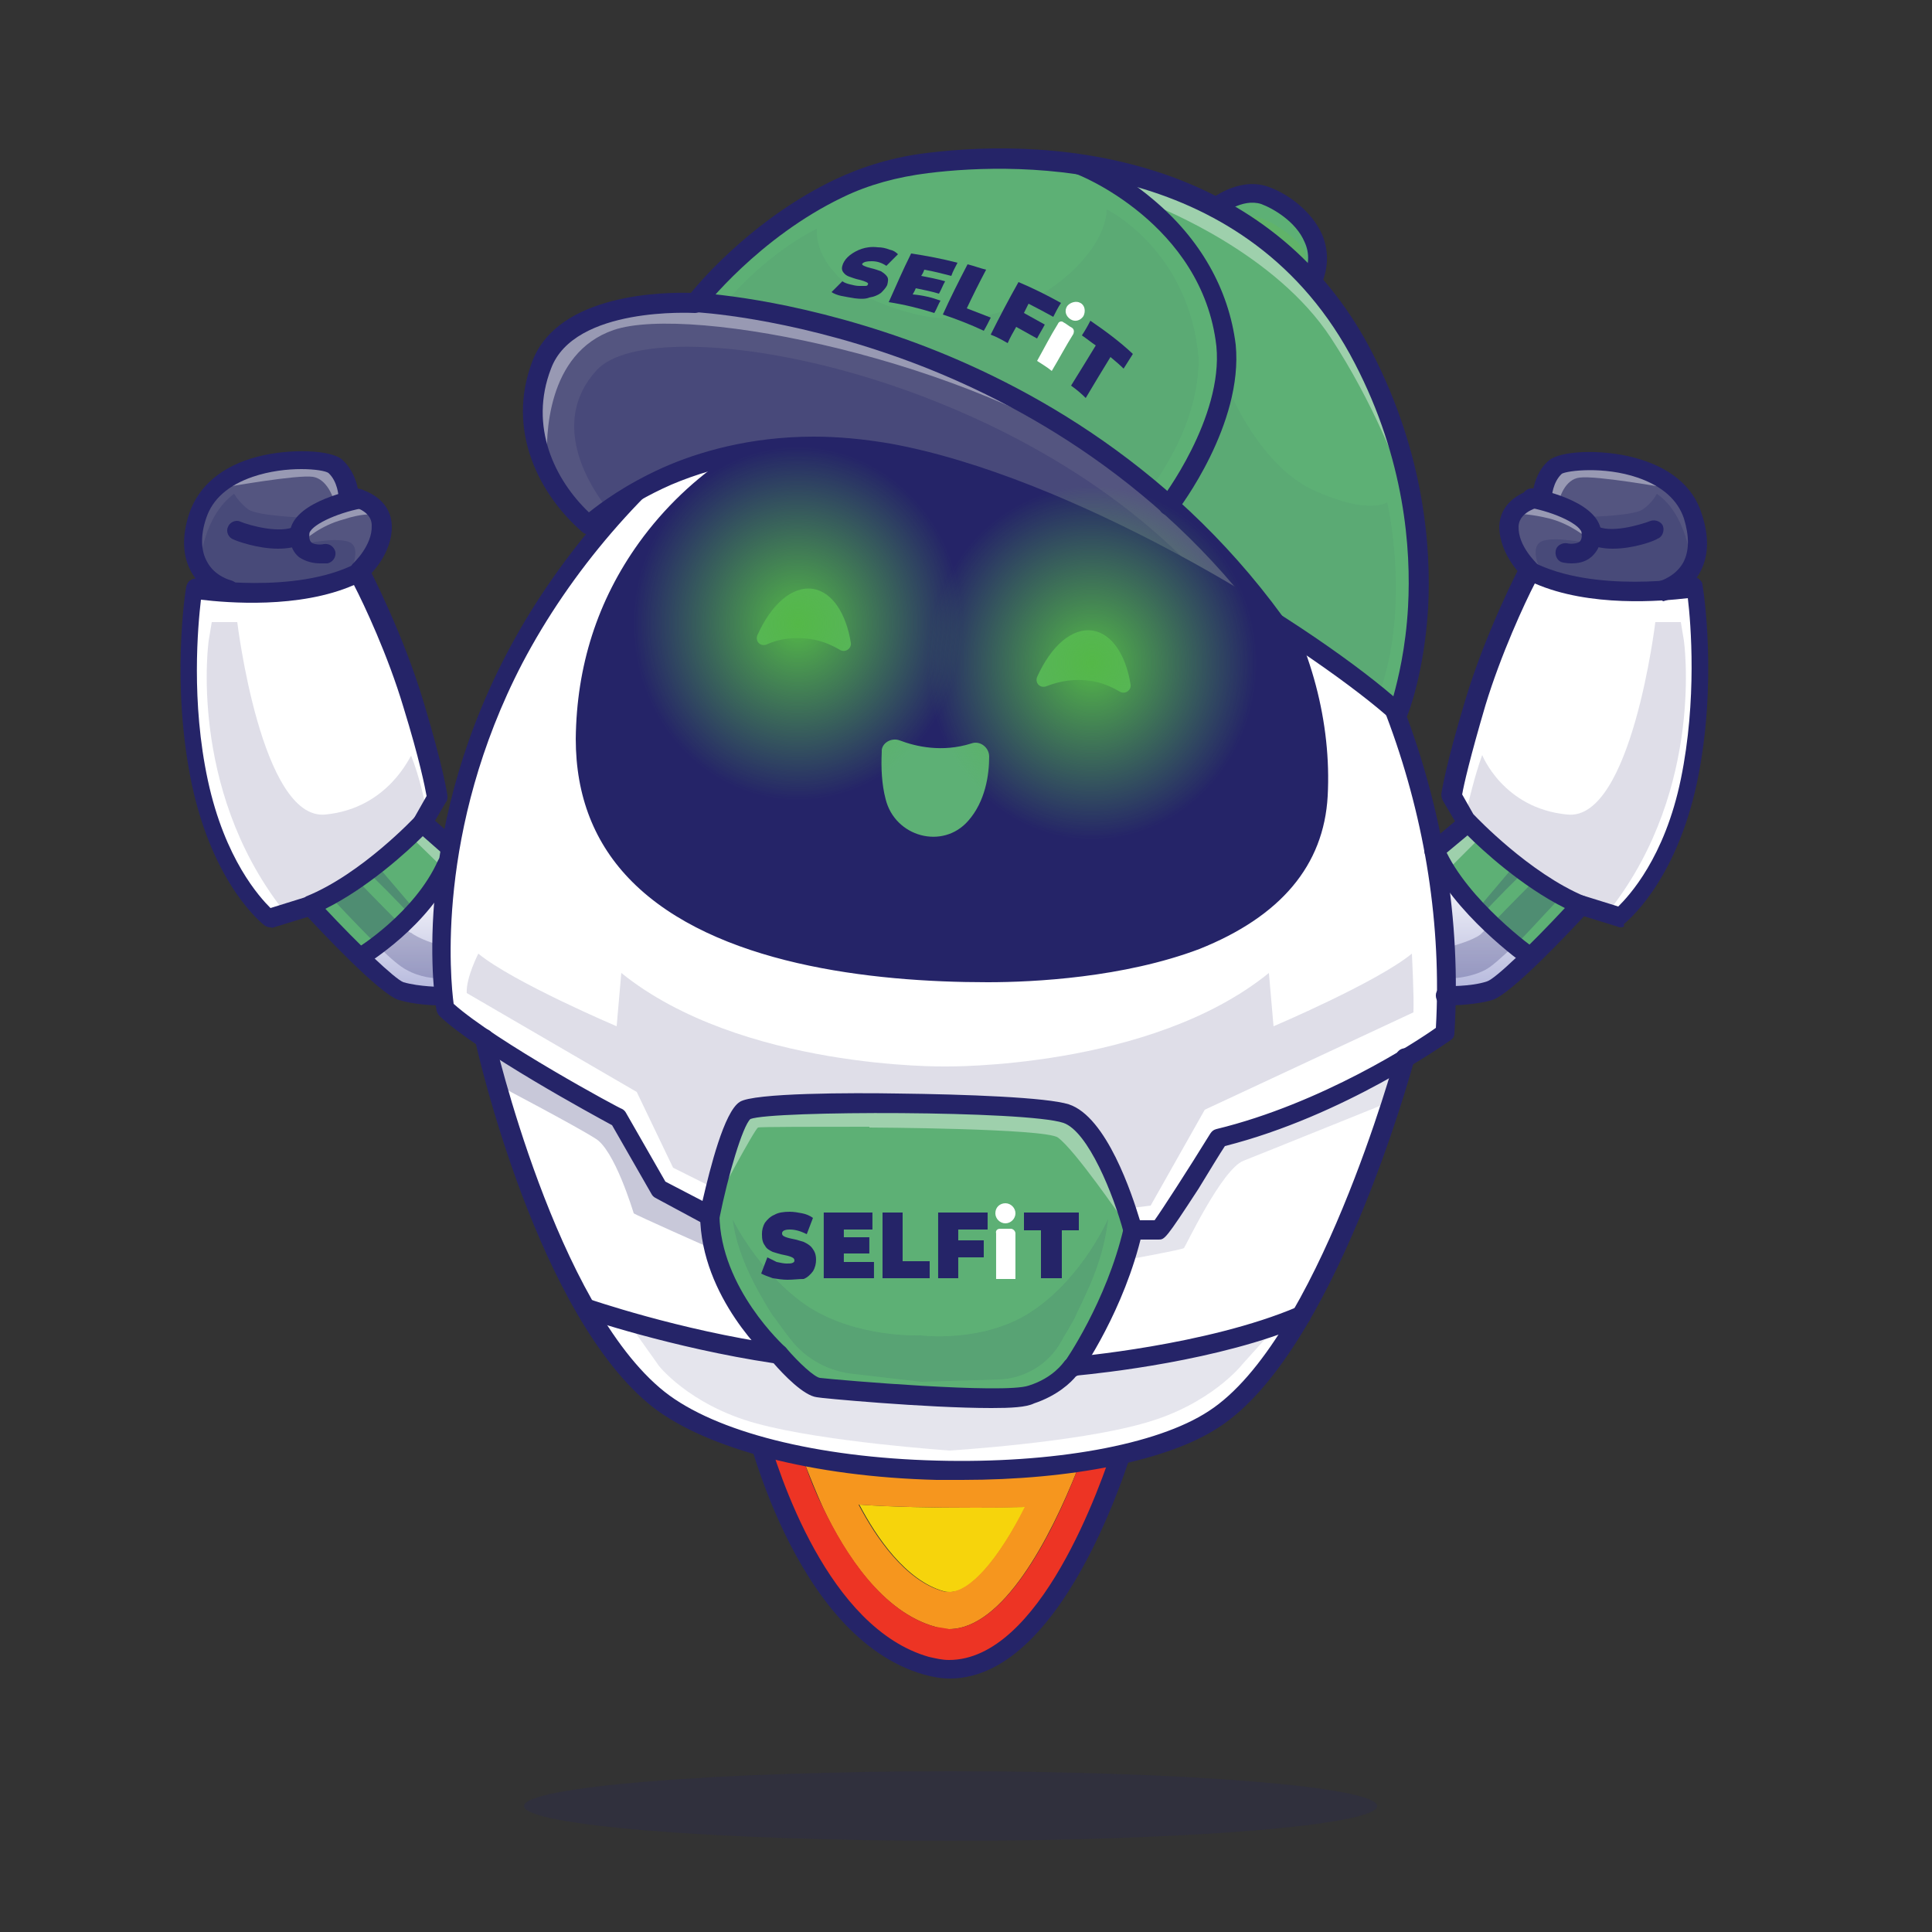 <svg width="200" height="200" viewBox="0 0 200 200" fill="none" xmlns="http://www.w3.org/2000/svg">
<rect x="0" y="0" width="200" height="200" fill="#333333" stroke="none"/>
<path d="M106.161 156C104.401 156 102.721 156.08 101.041 156.08C96.481 156.08 92.481 156 88.961 155.76C90.721 159.12 93.761 163.6 97.681 164.72C97.921 164.8 98.161 164.8 98.401 164.8C100.481 164.8 103.361 161.44 106.161 156Z" fill="#F6D40C"/>
<path d="M100.961 152.32C93.681 152.32 87.761 152 83.281 151.44C83.841 152.88 84.481 154.48 85.201 156.08C87.441 160.88 91.361 166.88 96.801 168.4C97.281 168.56 97.761 168.64 98.241 168.64C103.841 168.64 108.721 159.2 111.521 152.16C108.721 152.24 104.961 152.32 100.961 152.32ZM97.601 164.72C93.681 163.6 90.641 159.12 88.881 155.76C92.401 156 96.401 156.08 100.961 156.08C102.641 156.08 104.321 156.08 106.081 156C103.361 161.44 100.401 164.8 98.241 164.8C98.081 164.8 97.841 164.8 97.601 164.72Z" fill="#F6961E"/>
<path d="M100.964 148.16C92.324 148.16 82.564 147.76 77.844 146.16C77.844 146.16 82.804 168.72 95.924 172.4C96.724 172.64 97.524 172.72 98.244 172.72C110.004 172.72 116.884 147.76 116.884 147.76C116.884 147.76 109.524 148.16 100.964 148.16ZM96.804 168.4C91.364 166.88 87.524 160.88 85.204 156.08C84.404 154.48 83.764 152.88 83.284 151.44C87.764 152 93.604 152.32 100.964 152.32C104.964 152.32 108.644 152.24 111.524 152.16C108.804 159.2 103.844 168.64 98.244 168.64C97.844 168.56 97.364 168.48 96.804 168.4Z" fill="#ED3424"/>
<path d="M98.32 173.76C97.44 173.76 96.56 173.6 95.68 173.36C82.08 169.52 77.04 147.28 76.88 146.32C76.8 146 76.96 145.6 77.2 145.36C77.44 145.12 77.84 145.04 78.16 145.2C81.92 146.48 89.84 147.12 100.96 147.12C109.44 147.12 116.8 146.72 116.88 146.72C117.2 146.72 117.52 146.88 117.68 147.12C117.92 147.36 117.92 147.68 117.84 148C117.6 149.04 110.64 173.76 98.32 173.76ZM79.2 147.6C80.64 152.8 85.76 168.56 96.16 171.52C96.88 171.68 97.52 171.84 98.24 171.84C107.6 171.84 113.92 154 115.52 148.88C112.96 148.96 107.2 149.2 100.88 149.2C90.88 149.12 83.6 148.64 79.2 147.6Z" fill="#252468"/>
<path d="M43.598 85.04L45.118 82.4C45.038 81.84 44.478 79.04 42.718 72.88C40.878 66.8 37.918 60.8 37.278 59.44C31.118 62.48 22.238 61.36 20.558 61.12C20.318 62.8 19.198 71.6 21.118 80.8C23.038 90 27.358 94 28.158 94.64L32.158 93.44C37.758 91.12 43.198 85.44 43.598 85.04Z" fill="white"/>
<path d="M37.202 58.88C37.442 58.64 39.362 56.72 39.362 54.48C39.362 53.04 38.082 52.32 37.202 52C35.522 52.32 31.362 53.6 31.362 55.44C31.362 56.08 31.522 56.48 31.842 56.8C32.562 57.36 33.682 57.12 33.682 57.12C33.842 57.12 34.002 57.2 34.002 57.36C34.002 57.52 33.922 57.68 33.762 57.68C33.762 57.68 33.442 57.76 33.122 57.76C32.642 57.76 31.922 57.68 31.442 57.28C31.042 56.96 30.802 56.48 30.722 55.92C30.162 56.16 29.442 56.24 28.802 56.24C26.722 56.24 24.482 55.36 24.402 55.36C24.242 55.28 24.162 55.12 24.242 54.96C24.322 54.8 24.482 54.72 24.642 54.8C24.722 54.8 28.642 56.32 30.802 55.28C30.962 53.36 34.322 52.24 36.082 51.76C36.002 51.68 36.002 51.6 36.002 51.52C36.002 51.52 35.842 49.76 34.722 48.64C34.082 48.08 30.562 47.68 27.122 48.64C24.882 49.2 21.922 50.56 20.962 53.6C20.322 55.68 20.322 57.44 21.122 58.8C22.002 60.4 23.762 60.96 24.002 61.04C27.442 61.12 33.042 60.96 37.202 58.88Z" fill="#545580"/>
<path d="M46.079 89.28C46.159 88.8 46.239 88.24 46.319 87.68L43.919 85.52C42.879 86.56 37.919 91.52 32.719 93.76C33.839 94.96 35.679 96.88 37.439 98.64C38.479 98 43.759 94.4 46.079 89.28Z" fill="#5DB075"/>
<path d="M158.639 58.88C162.719 61.04 168.319 61.12 171.919 60.96C172.239 60.88 173.919 60.32 174.799 58.72C175.519 57.36 175.599 55.68 174.879 53.6C173.919 50.56 170.959 49.2 168.719 48.64C165.279 47.76 161.679 48.08 161.119 48.64C159.919 49.68 159.839 51.52 159.839 51.52C159.839 51.6 159.759 51.68 159.759 51.76C161.519 52.24 164.879 53.36 165.039 55.28C167.199 56.32 171.119 54.8 171.199 54.8C171.359 54.72 171.519 54.8 171.599 54.96C171.679 55.12 171.599 55.28 171.439 55.36C171.279 55.44 169.119 56.24 167.039 56.24C166.319 56.24 165.679 56.16 165.119 55.92C165.039 56.48 164.799 56.96 164.399 57.28C163.919 57.68 163.199 57.76 162.719 57.76C162.319 57.76 162.079 57.68 162.079 57.68C161.919 57.68 161.839 57.52 161.839 57.36C161.839 57.2 161.999 57.12 162.159 57.12C162.159 57.12 163.359 57.36 163.999 56.8C164.319 56.48 164.479 56.08 164.479 55.44C164.479 53.6 160.319 52.4 158.639 52C157.759 52.32 156.559 53.04 156.479 54.48C156.399 56.72 158.399 58.64 158.639 58.88Z" fill="#545580"/>
<path d="M37.844 99.12C39.524 100.72 41.124 102.08 41.764 102.32C43.204 102.72 44.964 102.8 45.604 102.8C45.364 100.64 45.204 96.4 45.844 91.04C43.364 95.36 39.044 98.32 37.844 99.12Z" fill="url(#paint0_linear_1614_52682)"/>
<path d="M158.559 59.44C157.919 60.72 154.879 66.8 153.119 72.88C151.279 78.96 150.799 81.84 150.719 82.4L152.239 85.04C152.639 85.44 158.079 91.12 163.839 93.44L167.839 94.64C168.559 94 172.959 90 174.879 80.8C176.799 71.6 175.679 62.8 175.439 61.12C173.599 61.44 164.719 62.56 158.559 59.44Z" fill="white"/>
<path d="M114.003 45.36C107.923 42.48 103.123 41.6 98.883 41.6C94.963 41.6 91.603 42.4 88.323 43.12C79.763 45.12 72.243 50 67.283 56.88C63.123 62.64 61.043 69.2 60.963 76.4C60.883 82 62.723 86.64 66.403 90.32C74.643 98.56 90.483 100.32 102.323 100.32C110.003 100.32 135.203 99.04 136.243 82.16C136.963 67.52 127.443 51.68 114.003 45.36Z" fill="#252468"/>
<path d="M73.123 126L68.002 123.28C67.922 123.28 67.922 123.2 67.922 123.2L63.763 115.92C62.883 115.44 55.922 111.68 50.562 108.16C51.362 111.36 54.883 124.96 60.803 135.28C61.843 135.68 70.082 138.4 79.683 139.84C78.002 138 73.362 132.64 73.123 126Z" fill="white"/>
<path d="M151.921 85.6L148.961 88.08C151.201 93.2 157.281 97.84 158.481 98.72C160.241 96.96 162.081 95.04 163.201 93.84C157.921 91.52 152.961 86.64 151.921 85.6Z" fill="#5DB075"/>
<path d="M148.883 89.2C149.603 93.68 150.003 98.24 149.923 102.8C150.643 102.8 152.643 102.72 154.083 102.32C154.723 102.16 156.323 100.72 158.003 99.12C156.723 98.16 151.443 94 148.883 89.2Z" fill="url(#paint1_linear_1614_52682)"/>
<path d="M102.002 32.64C93.602 32.64 84.002 36.4 74.882 43.2C66.082 49.84 58.402 58.72 53.442 68.24C43.922 86.48 46.082 102.8 46.322 104.24C50.562 108.16 64.002 115.36 64.082 115.44C64.162 115.44 64.162 115.52 64.162 115.52L68.322 122.8L73.122 125.36C73.522 123.36 75.282 115.68 76.882 114.64C78.722 113.44 106.562 113.68 110.322 114.96C114.162 116.24 116.882 125.44 117.362 126.96H119.682C120.242 126.32 123.602 120.96 125.682 117.6C125.682 117.52 125.762 117.52 125.842 117.44C137.442 114.64 147.922 107.52 149.042 106.64C150.322 85.2 142.322 63.04 127.442 47.2C119.122 38.32 109.282 32.64 102.002 32.64ZM136.722 82.32C135.682 99.68 110.082 101.04 102.242 101.04C90.322 101.04 74.322 99.28 65.922 90.88C62.162 87.12 60.322 82.24 60.322 76.56C60.402 69.2 62.562 62.56 66.722 56.64C71.762 49.6 79.362 44.64 88.082 42.64C94.802 41.12 102.322 39.36 114.162 44.88C120.722 48 126.642 53.36 130.802 60.16C135.042 67.04 137.122 74.88 136.722 82.32Z" fill="white"/>
<path d="M119.923 127.6H117.443C115.923 134.08 112.563 139.6 111.523 141.2C114.323 140.96 126.163 139.6 134.483 136.08C140.243 126.08 144.163 113.2 145.043 110.08C140.643 112.64 133.683 116.24 126.243 118.08C120.403 127.6 120.083 127.6 119.923 127.6Z" fill="white"/>
<path d="M106.881 144.72C106.161 144.96 104.641 145.04 102.801 145.04C96.401 145.04 85.441 144.08 84.721 143.92C83.441 143.76 81.041 141.04 80.481 140.48C71.521 139.2 63.681 136.8 61.281 136C63.361 139.52 65.761 142.56 68.401 144.64C73.761 148.88 84.481 151.6 96.961 151.92C109.121 152.24 120.081 150.24 125.521 146.72C128.641 144.72 131.441 141.12 134.001 136.96C124.961 140.56 112.561 141.76 111.121 141.92C110.801 142.32 109.441 143.92 106.881 144.72Z" fill="white"/>
<path d="M80.798 140C81.598 140.88 83.838 143.28 84.798 143.36C86.318 143.52 103.918 145.04 106.718 144.16C109.518 143.28 110.718 141.44 110.718 141.36C110.798 141.28 115.198 134.96 116.958 127.28C116.718 126.4 113.918 116.72 110.238 115.52C108.238 114.88 100.078 114.48 92.878 114.48C84.718 114.4 77.998 114.72 77.278 115.2C75.998 116.08 74.318 123.2 73.758 125.92C73.838 133.76 80.718 139.92 80.798 140Z" fill="#5DB075"/>
<g opacity="0.25">
<path d="M25.679 52.72C24.719 52 24.239 51.12 24.239 51.12C21.119 53.36 20.719 58.16 20.719 58.16C20.799 58.32 20.879 58.48 20.959 58.72C21.839 60.32 23.599 60.88 23.839 60.96C27.199 61.12 32.239 61.04 36.159 59.36C36.239 59.2 37.759 56.32 35.759 56C33.999 55.68 32.159 56.32 31.359 56.16C31.439 56.4 31.599 56.64 31.759 56.8C32.479 57.36 33.599 57.12 33.599 57.12C33.759 57.12 33.919 57.2 33.919 57.36C33.919 57.52 33.839 57.68 33.679 57.68C33.679 57.68 33.359 57.76 33.039 57.76C32.559 57.76 31.839 57.68 31.359 57.28C30.959 56.96 30.719 56.48 30.639 55.92C30.079 56.16 29.359 56.24 28.719 56.24C26.639 56.24 24.399 55.36 24.319 55.36C24.159 55.28 24.079 55.12 24.159 54.96C24.239 54.8 24.399 54.72 24.559 54.8C24.639 54.8 28.559 56.32 30.719 55.28C30.799 54.64 31.199 54.08 31.759 53.6C31.759 53.6 26.639 53.44 25.679 52.72Z" fill="#232664"/>
</g>
<g opacity="0.15">
<path d="M33.682 84.32C27.042 84.96 24.562 64.4 24.562 64.4H21.922L21.602 66.32C21.602 66.32 19.442 81.44 29.202 94.08H30.082L32.162 93.44C37.842 91.12 43.362 85.44 43.762 85.04L44.242 84.16C44.002 83.2 43.442 80.4 42.562 78.24C42.482 78.16 40.242 83.68 33.682 84.32Z" fill="#252468"/>
</g>
<g opacity="0.25">
<path d="M41.761 96C40.881 96.88 40.001 97.6 39.281 98.08C40.401 99.2 41.441 100.08 42.081 100.4C43.521 101.2 44.961 101.28 45.521 101.28C45.441 100.32 45.441 99.2 45.441 97.84C45.201 97.76 43.361 97.2 42.561 96.56C42.401 96.56 42.161 96.32 41.761 96Z" fill="#252468"/>
</g>
<g opacity="0.25">
<path d="M42.316 94.56C42.476 94.4 42.636 94.24 42.796 94L39.116 89.68C38.796 89.92 38.476 90.16 38.156 90.4C38.316 90.4 41.596 93.76 42.316 94.56Z" fill="#252468"/>
</g>
<g opacity="0.25">
<path d="M38.883 97.68C39.602 97.12 40.483 96.4 41.362 95.6C39.763 94 37.123 91.28 37.123 91.28C37.123 91.28 37.123 91.28 37.203 91.28C36.803 91.52 36.403 91.84 36.002 92.08L34.562 93.2C34.562 93.2 36.803 95.6 38.883 97.68Z" fill="#252468"/>
</g>
<g opacity="0.25">
<path d="M65.603 125.6C65.763 125.76 73.522 129.2 73.522 129.2C73.282 128.24 73.123 127.2 73.123 126.08L68.002 123.36C67.922 123.36 67.922 123.28 67.922 123.28L63.763 116C62.883 115.52 55.922 111.76 50.562 108.24C50.722 109.04 51.123 110.48 51.682 112.4C51.682 112.4 59.602 116.56 61.602 117.84C63.602 118.96 65.522 125.36 65.603 125.6Z" fill="#252468"/>
</g>
<g opacity="0.25">
<path d="M159.997 55.92C157.997 56.24 159.517 59.2 159.597 59.28C163.597 60.96 168.637 61.04 171.917 60.88C172.237 60.8 173.917 60.24 174.797 58.64C174.877 58.48 174.957 58.32 175.037 58.16C175.037 58.16 174.637 53.28 171.517 51.12C171.517 51.12 171.037 52.08 170.077 52.72C169.117 53.44 163.997 53.52 163.997 53.52C164.557 54 164.957 54.56 165.037 55.2C167.197 56.24 171.117 54.72 171.197 54.72C171.357 54.64 171.517 54.72 171.597 54.88C171.677 55.04 171.597 55.2 171.437 55.28C171.277 55.36 169.117 56.16 167.037 56.16C166.317 56.16 165.677 56.08 165.117 55.84C165.037 56.4 164.797 56.88 164.397 57.2C163.917 57.6 163.197 57.68 162.717 57.68C162.317 57.68 162.077 57.6 162.077 57.6C161.917 57.6 161.837 57.44 161.837 57.28C161.837 57.12 161.997 57.04 162.157 57.04C162.157 57.04 163.357 57.28 163.997 56.72C164.157 56.56 164.317 56.32 164.397 56.08C163.597 56.24 161.677 55.6 159.997 55.92Z" fill="#232664"/>
</g>
<g opacity="0.15">
<path d="M174.318 66.32L173.998 64.4H171.358C171.358 64.4 168.878 85.04 162.238 84.32C155.598 83.68 153.438 78.16 153.438 78.16C152.638 80.32 151.998 83.2 151.758 84.08L152.238 84.96C152.638 85.36 158.078 91.04 163.838 93.36L165.918 94H166.798C176.478 81.44 174.318 66.32 174.318 66.32Z" fill="#252468"/>
</g>
<g opacity="0.25">
<path d="M157.597 90.48C157.277 90.24 156.957 90 156.637 89.76L153.117 93.92C153.277 94.08 153.437 94.24 153.597 94.48C154.557 93.44 157.517 90.4 157.597 90.48Z" fill="#252468"/>
</g>
<g opacity="0.25">
<path d="M150.396 97.92L150.156 101.28C150.156 101.28 152.076 101.28 153.756 100.4C154.396 100.08 155.436 99.12 156.636 98C155.916 97.44 155.116 96.72 154.156 95.84C153.756 96.24 153.436 96.56 153.276 96.72C152.476 97.36 150.396 97.92 150.396 97.92Z" fill="#252468"/>
</g>
<g opacity="0.25">
<path d="M161.281 93.2L159.841 92.08C159.441 91.84 159.041 91.6 158.641 91.28H158.721C158.721 91.28 156.241 93.76 154.641 95.44C155.521 96.32 156.401 97.04 157.121 97.6C159.121 95.52 161.201 93.2 161.281 93.2Z" fill="#252468"/>
</g>
<g opacity="0.12">
<path d="M78.317 147.36C85.357 149.28 98.317 150.16 98.317 150.16C98.317 150.16 111.277 149.36 118.317 147.36C125.357 145.44 128.637 141.2 128.637 141.2L131.597 137.92C123.037 140.72 112.797 141.76 111.517 141.84C111.197 142.32 109.917 143.92 107.277 144.72C106.557 144.96 105.037 145.04 103.197 145.04C101.917 145.04 100.557 145.04 99.037 144.96C98.637 144.96 98.317 144.96 98.317 144.96C98.317 144.96 98.157 144.96 97.837 144.88C91.997 144.56 85.597 144 85.117 143.92C83.837 143.76 81.437 141.04 80.877 140.48C74.557 139.52 68.797 138.08 65.117 137.04L68.077 141.2C67.997 141.2 71.277 145.44 78.317 147.36Z" fill="#252468"/>
</g>
<g opacity="0.25">
<path opacity="0.5" d="M122.561 129.2C122.721 129.04 126.481 121.04 128.721 120.16C130.961 119.28 142.641 114.56 143.841 114.08C144.401 112.24 144.801 110.88 145.041 110.08C140.641 112.64 133.681 116.24 126.241 118.08C120.401 127.6 120.161 127.6 119.921 127.6H117.441C117.201 128.56 116.961 129.52 116.641 130.4C116.721 130.4 122.401 129.36 122.561 129.2Z" fill="#252468"/>
</g>
<g opacity="0.1">
<path d="M81.844 138.64C83.444 140.72 85.844 142 88.484 142.24L95.364 143.04L103.364 142.8C106.084 142.72 108.564 141.2 109.844 138.88C110.404 137.84 111.044 136.96 111.444 136C113.364 132.08 114.244 129.76 114.724 126.16C114.724 126.16 112.164 132.08 107.044 135.6C102.004 139.12 95.284 138.24 95.284 138.24C95.284 138.24 88.564 138.56 83.444 135.12C78.404 131.6 75.844 126.24 75.844 126.24C76.324 129.84 78.084 133.12 79.924 136.08C80.564 136.88 81.124 137.76 81.844 138.64Z" fill="#252468"/>
</g>
<g opacity="0.15">
<path d="M124.716 114.88L146.316 104.8C146.396 103.2 146.156 98.72 146.156 98.72C142.556 101.68 131.836 106.24 131.836 106.24L131.356 100.72C119.036 110.72 97.836 110.4 97.836 110.4C97.836 110.4 76.716 110.72 64.316 100.72L63.836 106.24C63.836 106.24 53.116 101.68 49.516 98.72C49.516 98.72 48.236 101.2 48.316 102.8L65.916 113.04L69.676 120.88L73.676 122.88C74.396 119.84 75.676 115.52 76.796 114.8C78.636 113.6 106.476 113.84 110.236 115.12C113.196 116.08 115.516 121.84 116.636 125.12L119.116 124.8L124.716 114.88Z" fill="#252468"/>
</g>
<g opacity="0.4">
<path d="M38.959 53.28C38.559 52.64 37.759 52.24 37.199 52C35.839 52.32 32.799 53.2 31.679 54.48C31.599 54.64 31.519 54.8 31.439 54.88C31.359 55.04 31.359 55.2 31.359 55.36C31.359 55.6 31.359 55.76 31.439 56C31.519 55.92 33.119 54.4 35.599 53.76C37.279 53.2 38.399 53.2 38.959 53.28Z" fill="white"/>
</g>
<g opacity="0.4">
<path d="M23.517 50.4C23.597 50.4 30.717 49.12 32.397 49.36C33.837 49.6 34.477 51.44 34.637 52C35.117 51.84 35.597 51.68 35.997 51.6C35.917 51.52 35.917 51.44 35.917 51.36C35.917 51.36 35.757 49.6 34.637 48.48C33.997 47.92 30.477 47.52 27.037 48.48C25.837 48.8 24.557 49.28 23.357 50.16C23.197 50.24 23.517 50.4 23.517 50.4Z" fill="white"/>
</g>
<g opacity="0.4">
<path d="M46.001 89.28C46.081 88.72 46.161 88.24 46.241 87.68L43.841 85.52C43.601 85.76 43.201 86.16 42.641 86.72L45.761 89.76C45.841 89.6 45.921 89.44 46.001 89.28Z" fill="white"/>
</g>
<g opacity="0.4">
<path d="M67.203 133.44C66.643 133.12 63.443 132.24 63.283 132.08C63.123 131.92 60.243 127.28 58.883 125.84C58.883 125.84 62.083 132.96 62.243 133.2C62.403 133.36 68.803 135.44 68.803 135.28C68.803 135.12 67.763 133.76 67.203 133.44Z" fill="white"/>
</g>
<g opacity="0.4">
<path d="M163.524 49.44C165.204 49.2 172.404 50.48 172.404 50.48C172.404 50.48 172.564 50.4 172.564 50.32C171.364 49.44 170.004 48.88 168.804 48.56C165.364 47.68 161.764 48 161.204 48.56C160.004 49.6 159.924 51.44 159.924 51.44C159.924 51.52 159.844 51.6 159.844 51.68C160.244 51.76 160.804 51.92 161.364 52.16C161.364 51.6 162.004 49.6 163.524 49.44Z" fill="white"/>
</g>
<g opacity="0.4">
<path d="M160.401 53.68C162.561 54.24 164.081 55.52 164.481 55.84C164.481 55.68 164.561 55.52 164.561 55.36C164.561 53.52 160.401 52.32 158.721 51.92C158.081 52.16 157.361 52.56 156.961 53.2C157.281 53.2 158.481 53.2 160.401 53.68Z" fill="white"/>
</g>
<g opacity="0.4">
<path d="M149.683 89.2C149.683 89.44 150.083 89.84 150.083 89.84L153.123 86.8C152.563 86.24 152.083 85.76 151.843 85.6C151.843 85.6 151.763 85.6 151.763 85.68L149.683 87.36C149.523 87.52 149.283 87.84 149.203 87.92C149.283 88 149.683 88.96 149.683 89.2Z" fill="white"/>
</g>
<g opacity="0.4">
<path d="M132.637 132.08C132.477 132.24 129.277 133.12 128.717 133.44C128.157 133.76 127.117 135.12 127.117 135.28C127.117 135.44 133.437 133.36 133.677 133.2C133.837 133.04 137.037 125.84 137.037 125.84C135.597 127.28 132.797 131.92 132.637 132.08Z" fill="white"/>
</g>
<g opacity="0.4">
<path d="M115.838 124C115.278 121.52 112.318 118 111.438 116.24C111.198 115.84 110.958 115.52 110.718 115.2L110.638 115.12C110.158 114.8 107.198 114.56 102.878 114.48C100.478 114.48 97.918 114.4 95.678 114.4C95.438 114.4 95.198 114.4 95.038 114.4C94.638 114.4 94.238 114.4 93.918 114.4C93.518 114.4 93.118 114.4 92.798 114.4C92.558 114.4 92.318 114.4 92.158 114.4C89.918 114.4 87.358 114.4 84.958 114.48C80.638 114.56 77.678 114.8 77.198 115.12L77.118 115.2C76.878 115.44 76.638 115.84 76.398 116.24C75.598 117.92 74.638 121.2 74.078 123.68C74.078 123.92 74.078 124.16 74.158 124.32C74.158 124.32 78.158 116.8 78.478 116.72C78.638 116.64 84.718 116.64 89.998 116.64V116.72C89.998 116.72 108.238 116.8 109.518 117.76C111.278 119.04 116.158 126.16 116.158 126.16C116.318 126 115.838 124.24 115.838 124Z" fill="white"/>
</g>
<g opacity="0.25">
<path d="M84.961 114.56C87.361 114.56 89.921 114.48 92.161 114.48C89.601 114.48 87.121 114.48 84.961 114.56Z" fill="#232664"/>
</g>
<g opacity="0.4">
<path d="M84.961 114.56C87.361 114.56 89.921 114.48 92.161 114.48C89.601 114.48 87.121 114.48 84.961 114.56Z" fill="white"/>
</g>
<g opacity="0.4">
<path d="M23.602 62.08C23.602 62.08 30.162 64.16 36.162 62.08C36.162 62.08 39.602 68.4 40.882 72.56C42.162 76.72 43.762 78.08 43.762 78.08C43.762 78.08 40.162 64.48 37.202 59.76C37.202 59.76 29.602 61.6 23.682 61.52V62.08H23.602Z" fill="white"/>
</g>
<g opacity="0.4">
<path d="M172.004 62.08C172.004 62.08 165.444 64.16 159.444 62.08C159.444 62.08 156.004 68.4 154.724 72.56C153.444 76.72 151.844 78.08 151.844 78.08C151.844 78.08 155.444 64.48 158.404 59.76C158.404 59.76 166.004 61.6 171.924 61.52V62.08H172.004Z" fill="white"/>
</g>
<g opacity="0.4">
<path d="M59.763 73.68C59.763 73.68 56.083 83.76 64.563 92.16C73.043 100.56 84.323 103.6 104.323 103.12C124.323 102.64 132.643 97.76 136.483 90.48C140.323 83.2 136.483 73.84 136.483 73.84C136.483 73.84 140.163 87.76 127.763 95.04C115.363 102.32 91.923 102.72 75.843 96.72C59.683 90.64 60.323 77.68 59.763 73.68Z" fill="white"/>
</g>
<path d="M119.922 128.32H117.282C116.802 128.32 116.402 128 116.322 127.6C115.282 123.68 112.642 117.12 110.082 116.24C106.242 114.96 79.921 114.96 77.681 115.84C76.882 116.56 75.362 121.68 74.481 126.08C74.401 126.4 74.242 126.64 73.921 126.8C73.602 126.96 73.281 126.96 73.041 126.8L67.841 124C67.681 123.92 67.522 123.76 67.442 123.6L63.361 116.48C61.441 115.44 49.522 108.96 45.522 105.2C45.361 105.04 45.282 104.88 45.202 104.64C45.041 103.92 42.322 87.12 52.401 67.76C57.441 58.08 65.201 49.04 74.162 42.24C83.522 35.2 93.362 31.36 102.002 31.36C109.762 31.36 119.682 37.04 128.642 46.48C135.522 53.76 141.122 62.72 144.962 72.4C149.362 83.6 151.282 95.2 150.562 106.96C150.562 107.28 150.402 107.52 150.162 107.68C149.682 108 139.122 115.52 126.802 118.64C126.322 119.36 125.202 121.2 124.082 123.04C120.642 128.32 120.562 128.32 119.922 128.32ZM118.002 126.32H119.522C120.322 125.2 122.962 121.12 125.282 117.36C125.442 117.12 125.602 116.96 125.922 116.88C136.802 114.24 146.642 107.84 148.642 106.4C149.842 85.28 141.842 63.44 127.282 47.84C118.882 38.88 109.202 33.28 102.162 33.28C93.921 33.28 84.481 36.96 75.522 43.76C66.561 50.4 59.041 59.2 54.081 68.64C45.041 86 46.642 101.52 46.962 103.92C51.361 107.84 64.242 114.8 64.401 114.8C64.561 114.88 64.722 115.04 64.802 115.2L68.882 122.32L72.722 124.32C73.522 120.88 74.962 115.12 76.561 114.08C77.921 113.12 88.401 113.12 92.882 113.2C100.002 113.28 108.402 113.6 110.642 114.32C114.562 115.6 117.202 123.68 118.002 126.32Z" fill="#252468"/>
<path d="M99.6 153.2C98.72 153.2 97.84 153.2 96.96 153.2C84.16 152.88 73.2 150 67.6 145.68C55.68 136.32 49.44 108.96 49.2 107.76C49.04 107.2 49.44 106.72 49.92 106.56C50.48 106.4 50.96 106.8 51.12 107.28C51.2 107.52 57.52 135.12 68.8 144.08C74.08 148.24 84.56 150.88 96.96 151.2C108.96 151.52 119.76 149.6 125.12 146.08C136.4 138.8 144.4 109.52 144.48 109.28C144.64 108.72 145.2 108.4 145.68 108.56C146.24 108.72 146.56 109.28 146.4 109.76C146.08 110.96 138.08 140.08 126.16 147.76C120.96 151.2 110.88 153.2 99.6 153.2Z" fill="#252468"/>
<path d="M102.642 145.76C95.922 145.76 84.722 144.72 84.562 144.64C83.202 144.48 81.122 142.32 80.082 141.12C69.442 139.52 60.402 136.4 60.322 136.4C59.842 136.24 59.522 135.68 59.682 135.12C59.842 134.64 60.402 134.32 60.962 134.48C61.042 134.48 70.162 137.68 80.722 139.2C80.962 139.2 81.202 139.36 81.362 139.52C82.722 141.12 84.322 142.56 84.882 142.64C86.962 142.88 103.922 144.32 106.482 143.44C109.042 142.64 110.082 141.04 110.162 140.96C110.322 140.72 110.642 140.56 110.882 140.48C111.042 140.48 124.962 139.28 134.322 135.28C134.802 135.04 135.442 135.28 135.602 135.84C135.842 136.32 135.602 136.96 135.042 137.12C126.242 140.88 113.922 142.16 111.442 142.4C110.882 143.12 109.442 144.48 107.042 145.28C106.242 145.68 104.642 145.76 102.642 145.76Z" fill="#252468"/>
<path d="M80.557 141.2C80.317 141.2 80.077 141.12 79.917 140.96C79.597 140.72 72.557 134.32 72.477 125.84C72.477 125.28 72.877 124.88 73.437 124.8C73.997 124.8 74.397 125.2 74.477 125.76C74.557 133.36 81.197 139.36 81.277 139.44C81.677 139.84 81.757 140.4 81.357 140.88C81.117 141.12 80.877 141.2 80.557 141.2Z" fill="#252468"/>
<path d="M110.961 142.56C110.801 142.56 110.561 142.48 110.401 142.4C109.921 142.08 109.841 141.44 110.161 141.04C110.241 140.96 114.561 134.72 116.321 127.12C116.481 126.56 116.961 126.24 117.521 126.4C118.081 126.56 118.401 127.04 118.241 127.6C116.401 135.6 112.001 141.92 111.761 142.24C111.601 142.4 111.281 142.56 110.961 142.56Z" fill="#252468"/>
<path d="M45.604 104.08C44.884 104.08 42.884 104 41.284 103.52C39.364 102.96 33.204 96.4 31.364 94.4C31.124 94.16 31.044 93.84 31.124 93.52C31.204 93.2 31.444 92.96 31.684 92.8C37.444 90.48 42.964 84.56 43.044 84.48C43.444 84.08 44.004 84.08 44.404 84.4L47.124 86.8C47.524 87.2 47.604 87.76 47.204 88.24C46.804 88.72 46.244 88.72 45.764 88.32L43.764 86.56C42.244 88.08 38.164 91.84 33.684 94.08C37.044 97.68 40.884 101.36 41.764 101.68C43.444 102.16 45.684 102.16 45.684 102.16C46.244 102.16 46.724 102.56 46.724 103.12C46.724 103.68 46.324 104.16 45.764 104.16C45.924 104.08 45.764 104.08 45.604 104.08Z" fill="#252468"/>
<path d="M37.359 100.08C37.039 100.08 36.719 99.92 36.479 99.6C36.159 99.12 36.319 98.56 36.799 98.24C36.879 98.24 42.959 94.48 45.359 89.04C45.599 88.56 46.159 88.32 46.639 88.56C47.119 88.8 47.359 89.36 47.119 89.84C44.479 95.84 37.999 99.76 37.759 99.92C37.679 100 37.519 100.08 37.359 100.08Z" fill="#252468"/>
<path d="M28.001 96C27.761 96 27.601 95.92 27.441 95.84C27.201 95.68 22.081 91.68 19.841 81.12C17.681 70.72 19.201 61.12 19.281 60.72C19.361 60.48 19.441 60.24 19.681 60.08C19.921 59.92 20.161 59.84 20.401 59.92C20.481 59.92 30.561 61.6 36.881 58.32C37.121 58.16 37.361 58.16 37.601 58.24C37.841 58.32 38.081 58.48 38.161 58.72C38.321 59.04 41.761 65.68 43.841 72.64C45.921 79.52 46.321 82.32 46.321 82.4C46.321 82.64 46.321 82.88 46.161 83.04L44.561 85.76C44.321 86.24 43.681 86.4 43.201 86.16C42.721 85.92 42.561 85.28 42.801 84.8L44.161 82.4C44.001 81.52 43.441 78.64 41.761 73.2C40.161 67.84 37.681 62.56 36.641 60.56C30.961 63.04 23.521 62.4 20.801 62.08C20.481 64.8 19.761 72.64 21.521 80.8C23.281 88.96 26.881 92.88 28.001 94L31.601 92.88C32.161 92.72 32.721 93.04 32.881 93.52C33.041 94.08 32.721 94.64 32.241 94.8L28.081 96.08C28.241 96 28.081 96 28.001 96Z" fill="#252468"/>
<path d="M23.84 62.16C23.76 62.16 23.68 62.16 23.6 62.16C23.52 62.16 21.12 61.52 19.84 59.28C18.88 57.6 18.8 55.52 19.6 53.12C20.56 50.32 22.96 48.24 26.64 47.28C30 46.4 34.32 46.56 35.44 47.6C36.48 48.56 36.88 49.76 37.04 50.56C38.56 50.96 40.48 52.08 40.56 54.4C40.64 57.44 38.08 59.76 37.92 59.84C37.52 60.24 36.88 60.16 36.48 59.76C36.08 59.36 36.16 58.72 36.56 58.32C36.56 58.32 38.56 56.48 38.48 54.4C38.48 52.64 36 52.32 35.92 52.32C35.44 52.24 35.12 51.84 35.04 51.36C35.04 51.36 34.96 49.84 34 48.96C33.44 48.56 29.68 48.16 26.16 49.36C23.6 50.24 22 51.68 21.36 53.6C20.72 55.44 20.8 57.04 21.44 58.16C22.24 59.68 23.92 60.08 23.92 60.08C24.48 60.24 24.8 60.72 24.64 61.28C24.72 61.92 24.32 62.16 23.84 62.16Z" fill="#252468"/>
<path d="M33.12 58.32C32.48 58.32 31.68 58.16 30.96 57.68C30.48 57.28 30 56.64 30 55.36C30 52.16 35.84 50.88 36.96 50.64C37.52 50.56 38 50.88 38.16 51.44C38.24 52 37.92 52.48 37.36 52.64C34.88 53.12 32 54.4 32 55.36C32 55.92 32.16 56.08 32.24 56.16C32.56 56.4 33.28 56.4 33.52 56.32C34.08 56.24 34.56 56.56 34.72 57.12C34.8 57.68 34.48 58.16 33.92 58.32C33.92 58.32 33.6 58.32 33.12 58.32Z" fill="#252468"/>
<path d="M28.797 56.8C26.637 56.8 24.477 56 24.157 55.84C23.677 55.68 23.357 55.04 23.597 54.56C23.757 54.08 24.397 53.76 24.877 54C25.837 54.4 29.037 55.28 30.557 54.48C31.037 54.24 31.677 54.4 31.917 54.88C32.157 55.36 31.997 56 31.517 56.24C30.717 56.64 29.757 56.8 28.797 56.8Z" fill="#252468"/>
<path d="M149.916 104.08C149.756 104.08 149.676 104.08 149.596 104.08C149.036 104.08 148.636 103.6 148.636 103.04C148.636 102.48 149.116 102.08 149.676 102.08C149.676 102.08 152.236 102.16 153.916 101.6C154.796 101.36 158.636 97.6 161.996 94C157.516 91.76 153.436 88 151.916 86.48L149.036 88.88C148.636 89.2 147.996 89.2 147.676 88.72C147.356 88.32 147.356 87.68 147.836 87.36L151.356 84.4C151.756 84.08 152.396 84.08 152.716 84.48C152.796 84.56 158.316 90.4 164.076 92.8C164.396 92.96 164.636 93.2 164.636 93.52C164.716 93.84 164.636 94.16 164.396 94.4C162.556 96.4 156.396 102.96 154.476 103.52C152.876 104 150.636 104.08 149.916 104.08Z" fill="#252468"/>
<path d="M158.478 100.08C158.318 100.08 158.078 100 157.918 99.92C157.598 99.68 150.398 94.56 147.758 88.56C147.518 88.08 147.758 87.44 148.238 87.28C148.718 87.04 149.358 87.28 149.518 87.76C151.918 93.2 158.878 98.24 158.958 98.24C159.438 98.56 159.518 99.2 159.198 99.6C159.118 99.92 158.798 100.08 158.478 100.08Z" fill="#252468"/>
<path d="M167.763 96C167.683 96 167.603 96 167.443 95.92L163.283 94.64C162.723 94.48 162.483 93.92 162.643 93.36C162.803 92.8 163.363 92.56 163.923 92.72L167.523 93.84C168.643 92.72 172.323 88.8 174.003 80.64C175.683 72.48 175.043 64.56 174.723 61.92C172.003 62.24 164.563 62.88 158.883 60.4C157.843 62.4 155.363 67.76 153.763 73.04C152.163 78.48 151.523 81.28 151.363 82.24L152.723 84.64C152.963 85.12 152.803 85.76 152.323 86C151.843 86.24 151.203 86.08 150.963 85.6L149.363 82.88C149.283 82.72 149.203 82.48 149.203 82.24C149.203 82.16 149.603 79.36 151.683 72.48C153.763 65.52 157.203 58.88 157.363 58.56C157.523 58.32 157.683 58.16 157.923 58.08C158.163 58 158.483 58 158.643 58.16C164.963 61.44 175.043 59.84 175.123 59.76C175.363 59.68 175.683 59.76 175.843 59.92C176.083 60.08 176.243 60.32 176.243 60.56C176.323 60.96 177.843 70.64 175.683 80.96C173.443 91.52 168.243 95.52 168.083 95.68C168.243 95.92 168.003 96 167.763 96Z" fill="#252468"/>
<path d="M172.003 62.16C171.523 62.16 171.123 61.84 171.043 61.36C170.883 60.8 171.283 60.32 171.763 60.16C171.843 60.16 173.443 59.68 174.243 58.24C174.883 57.04 174.883 55.52 174.323 53.68C173.683 51.76 172.083 50.32 169.523 49.44C166.003 48.24 162.243 48.72 161.683 49.04C160.723 49.92 160.643 51.44 160.643 51.44C160.643 51.92 160.243 52.32 159.763 52.4C159.683 52.4 157.283 52.8 157.203 54.48C157.123 56.56 159.123 58.32 159.123 58.4C159.523 58.8 159.603 59.36 159.203 59.84C158.803 60.24 158.243 60.32 157.843 59.92C157.763 59.84 155.203 57.52 155.203 54.48C155.283 52.16 157.203 51.04 158.723 50.64C158.883 49.84 159.283 48.56 160.323 47.68C161.523 46.64 165.763 46.48 169.123 47.36C172.803 48.32 175.283 50.32 176.163 53.2C176.963 55.6 176.883 57.68 175.923 59.36C174.643 61.6 172.243 62.24 172.163 62.24C172.083 62.16 172.003 62.16 172.003 62.16Z" fill="#252468"/>
<path d="M162.638 58.32C162.238 58.32 161.918 58.24 161.838 58.24C161.278 58.16 160.958 57.6 161.038 57.04C161.118 56.48 161.678 56.16 162.238 56.24C162.478 56.32 163.198 56.32 163.518 56.08C163.598 56 163.758 55.84 163.758 55.28C163.758 54.32 160.958 53.04 158.398 52.56C157.838 52.48 157.518 51.92 157.598 51.36C157.678 50.8 158.238 50.48 158.798 50.56C159.998 50.8 165.758 52.08 165.758 55.28C165.758 56.56 165.198 57.2 164.798 57.6C164.078 58.24 163.278 58.32 162.638 58.32Z" fill="#252468"/>
<path d="M166.957 56.8C165.997 56.8 165.037 56.64 164.237 56.16C163.757 55.92 163.597 55.28 163.837 54.8C164.077 54.32 164.717 54.16 165.197 54.4C166.637 55.28 169.837 54.32 170.877 53.92C171.357 53.76 171.997 54 172.157 54.48C172.317 54.96 172.077 55.6 171.597 55.76C171.277 56 169.117 56.8 166.957 56.8Z" fill="#252468"/>
<path d="M102.242 101.68C90.162 101.68 74.002 99.84 65.442 91.28C61.522 87.36 59.602 82.4 59.602 76.48C59.682 68.96 61.842 62.16 66.162 56.16C71.362 48.96 79.042 43.92 87.922 41.92C94.722 40.4 102.402 38.56 114.482 44.24C121.202 47.36 127.202 52.88 131.442 59.84C135.762 66.88 137.842 74.88 137.442 82.4C137.042 89.6 132.562 94.88 124.162 98.24C116.322 101.2 107.042 101.68 102.242 101.68ZM88.402 43.84C80.002 45.76 72.642 50.56 67.762 57.36C63.682 62.96 61.602 69.44 61.602 76.48C61.602 81.84 63.282 86.4 66.802 89.92C74.882 98 90.482 99.68 102.162 99.68C109.682 99.68 134.402 98.4 135.362 82.16C136.242 67.76 126.882 52.16 113.602 46C102.242 40.64 95.202 42.32 88.402 43.84Z" fill="#252468"/>
<path d="M83.921 66.16C85.04 66.32 86.001 66.72 86.96 67.28C87.52 67.6 88.16 67.12 88.081 66.56C87.6 63.52 86.16 61.28 84.16 60.96C82.001 60.64 79.841 62.56 78.4 65.76C78.16 66.4 78.721 66.96 79.361 66.72C80.721 66.08 82.32 65.92 83.921 66.16Z" fill="#5DB075"/>
<path d="M112.881 70.48C114.001 70.64 114.961 71.04 115.921 71.6C116.481 71.92 117.121 71.44 117.041 70.88C116.561 67.84 115.121 65.6 113.121 65.28C110.961 64.96 108.801 66.88 107.361 70.08C107.121 70.72 107.681 71.28 108.321 71.04C109.761 70.48 111.281 70.24 112.881 70.48Z" fill="#5DB075"/>
<path d="M93.118 76.64C94.798 77.28 97.518 77.92 100.558 76.96C101.438 76.64 102.398 77.36 102.398 78.32C102.398 80.24 101.998 82.96 100.238 84.96C97.598 88 92.638 86.64 91.678 82.72C91.278 81.2 91.198 79.52 91.278 77.84C91.198 76.96 92.238 76.32 93.118 76.64Z" fill="#5DB075"/>
<path d="M135.68 28.64C136.24 27.28 136.24 26 135.68 24.72C134.72 22.4 132.16 20.88 130.72 20.4C128.88 19.84 127.04 20.88 126.32 21.36C129.68 23.2 132.8 25.6 135.68 28.64Z" fill="#5DB075"/>
<path d="M60.884 54C61.604 53.36 64.324 51.04 68.884 49.04C72.404 47.52 77.684 45.92 84.244 45.92C86.644 45.92 89.284 46.16 92.004 46.64C104.484 48.88 119.444 56.32 130.724 63.36C119.124 48 104.004 40.24 93.284 36.4C81.364 32.08 72.084 31.68 72.004 31.68C71.844 31.68 59.044 30.96 56.404 37.92C53.844 44.48 57.044 50.48 60.884 54Z" fill="#545580"/>
<path d="M127.204 35.68C127.924 43.04 122.404 50.96 121.364 52.32C125.124 55.68 128.804 59.6 132.084 64.16C137.364 67.52 141.764 70.8 144.564 73.28C145.444 70.64 150.084 55.12 140.884 37.2C139.364 34.16 137.524 31.6 135.604 29.44L135.524 29.36C132.564 26.08 129.204 23.6 125.764 21.76C125.684 21.76 125.684 21.76 125.604 21.68C121.764 19.68 117.684 18.4 113.844 17.68C117.604 19.68 126.004 25.28 127.204 35.68Z" fill="#5DB075"/>
<path d="M120.964 52.32C122.004 50.88 127.364 43.12 126.644 36.16C125.204 23.52 112.724 18.16 111.684 17.76C105.444 16.8 99.684 17.2 96.004 17.6C92.724 18 89.684 18.88 86.964 20.16C79.284 23.84 73.844 29.92 72.484 31.52C74.644 31.68 83.044 32.56 93.364 36.24C101.364 39.04 111.524 43.92 120.964 52.32Z" fill="#5DB075"/>
<g opacity="0.25">
<path d="M61.764 38.32C56.644 43.92 61.364 50.72 62.803 52.56C64.163 51.6 66.243 50.24 68.963 49.12C72.484 47.6 77.763 46 84.323 46C86.724 46 89.364 46.24 92.084 46.72C101.283 48.4 111.843 52.88 121.283 57.92C123.123 58.88 124.083 59.44 124.083 59.44C104.243 38.16 67.683 31.84 61.764 38.32Z" fill="#252468"/>
</g>
<g opacity="0.05">
<path d="M114.559 21.68C114.559 26.64 105.359 35.2 94.559 32.48C83.759 29.76 84.559 23.68 84.559 23.68C78.879 26.56 75.039 31.44 75.039 31.44C78.719 31.92 85.519 33.04 93.519 35.92C100.879 38.56 110.239 43.04 119.199 50.48C121.119 47.76 124.079 42.88 124.079 37.12C123.119 25.84 114.559 21.68 114.559 21.68Z" fill="#252468"/>
</g>
<g opacity="0.05">
<path d="M143.599 52C143.599 52 141.759 53.36 136.079 50.8C130.399 48.24 127.279 40.48 127.279 40.48C127.199 40.4 127.039 40.64 126.799 40.96C125.519 46.48 122.159 51.28 121.359 52.32C125.119 55.68 128.799 59.6 132.079 64.16C136.399 66.88 140.079 69.52 142.799 71.76C146.079 62.48 143.599 52 143.599 52Z" fill="#252468"/>
</g>
<g opacity="0.25">
<path d="M135.038 26.08C134.718 25.04 132.318 23.28 130.878 22.72C129.838 22.24 128.798 22.48 128.398 22.64C130.718 24.08 132.878 25.84 134.958 27.92C135.118 27.6 135.278 26.88 135.038 26.08Z" fill="#67BC45"/>
</g>
<g opacity="0.4">
<path d="M63.525 34.16C71.525 31.44 100.644 37.36 115.764 48.4C107.844 42.4 99.764 38.64 93.284 36.32C81.365 32 72.085 31.6 72.004 31.6C71.844 31.6 59.044 30.88 56.404 37.84C55.044 41.52 55.364 45.04 56.645 48C56.484 45.2 56.565 36.56 63.525 34.16Z" fill="white"/>
</g>
<g opacity="0.4">
<path d="M137.762 34.96C142.162 41.68 144.722 48.4 145.842 51.6C145.042 47.12 143.522 42.32 140.962 37.2C139.442 34.16 137.602 31.6 135.682 29.44L135.602 29.36C132.642 26.08 129.282 23.6 125.842 21.76C125.762 21.76 125.762 21.76 125.682 21.68C121.842 19.68 117.762 18.4 113.922 17.68C115.202 18.4 117.042 19.44 118.962 21.04C120.562 21.68 132.082 26.32 137.762 34.96Z" fill="white"/>
</g>
<path d="M144.722 74.8C144.482 74.8 144.242 74.72 144.082 74.56C137.122 68.24 112.162 51.6 91.842 47.92C81.922 46.16 74.242 48.16 69.522 50.16C64.402 52.4 61.602 55.04 61.602 55.04C61.202 55.36 60.642 55.44 60.242 55.04C55.922 51.28 52.322 44.64 55.122 37.36C57.842 30.32 68.882 30.24 71.522 30.32C72.882 28.64 78.402 22.4 86.482 18.56C89.362 17.2 92.562 16.24 95.922 15.84C102.322 15.04 111.922 14.88 121.362 18.32C130.642 21.76 137.602 27.84 142.082 36.56C147.442 47.04 148.162 56.64 147.842 62.88C147.442 69.68 145.762 73.92 145.682 74.08C145.522 74.4 145.282 74.64 144.962 74.64C144.882 74.8 144.802 74.8 144.722 74.8ZM84.242 45.2C86.722 45.2 89.362 45.44 92.162 45.92C110.722 49.28 134.722 63.92 144.242 72.08C144.722 70.32 145.522 67.12 145.762 62.8C146.082 56.88 145.442 47.6 140.242 37.6C129.282 16.4 105.762 16.72 96.082 17.92C92.882 18.32 89.922 19.12 87.282 20.4C78.562 24.56 72.802 31.92 72.802 32C72.562 32.24 72.242 32.4 71.922 32.4C71.762 32.4 59.442 31.68 57.042 38.16C54.722 44.16 57.442 49.68 60.962 53.04C62.162 52.08 64.722 50.16 68.642 48.4C72.242 46.8 77.602 45.2 84.242 45.2Z" fill="#252468"/>
<path d="M131.999 65.44C131.679 65.44 131.359 65.28 131.199 65.04C119.519 49.04 104.079 40.96 93.119 37.04C81.279 32.8 72.079 32.32 71.999 32.32C71.439 32.32 71.039 31.84 71.039 31.28C71.039 30.72 71.519 30.32 72.079 30.32C72.479 30.32 81.599 30.8 93.759 35.12C104.959 39.12 120.799 47.36 132.799 63.84C133.119 64.32 133.039 64.88 132.559 65.2C132.399 65.44 132.159 65.44 131.999 65.44Z" fill="#252468"/>
<path d="M120.96 53.36C120.72 53.36 120.56 53.28 120.32 53.12C119.92 52.8 119.84 52.16 120.16 51.76C120.24 51.68 126.64 43.28 125.92 35.84C124.48 23.12 111.52 18 111.36 18C110.88 17.84 110.56 17.2 110.8 16.72C110.96 16.24 111.6 15.92 112.08 16.16C112.24 16.24 115.68 17.52 119.36 20.64C124.24 24.72 127.2 29.92 127.92 35.68C128.72 43.92 122.08 52.64 121.76 53.04C121.6 53.2 121.28 53.36 120.96 53.36Z" fill="#252468"/>
<path d="M135.763 30.24C135.603 30.24 135.443 30.24 135.363 30.16C134.883 29.92 134.643 29.36 134.883 28.8C135.523 27.52 135.603 26.24 135.043 25.04C134.163 22.96 131.843 21.6 130.563 21.12C128.563 20.48 126.483 22.24 126.403 22.24C126.003 22.56 125.363 22.56 125.043 22.16C124.723 21.76 124.723 21.12 125.123 20.8C125.203 20.72 128.083 18.32 131.123 19.28C133.123 19.92 135.763 21.76 136.883 24.32C137.603 26.08 137.523 27.92 136.643 29.76C136.483 30 136.163 30.24 135.763 30.24Z" fill="#252468"/>
<path d="M83.043 87.68C94.177 87.68 103.203 77.221 103.203 64.32C103.203 51.419 94.177 40.96 83.043 40.96C71.909 40.96 62.883 51.419 62.883 64.32C62.883 77.221 71.909 87.68 83.043 87.68Z" fill="url(#paint2_radial_1614_52682)"/>
<path d="M113.519 91.76C124.653 91.76 133.679 81.301 133.679 68.4C133.679 55.499 124.653 45.04 113.519 45.04C102.385 45.04 93.359 55.499 93.359 68.4C93.359 81.301 102.385 91.76 113.519 91.76Z" fill="url(#paint3_radial_1614_52682)"/>
<path opacity="0.2" d="M98.402 190.56C122.791 190.56 142.562 188.948 142.562 186.96C142.562 184.972 122.791 183.36 98.402 183.36C74.013 183.36 54.242 184.972 54.242 186.96C54.242 188.948 74.013 190.56 98.402 190.56Z" fill="#232664"/>
<path d="M107.76 127.36H106V125.52H111.68V127.36H109.92V132.32H107.76V127.36Z" fill="#252468"/>
<path d="M99.197 127.28V128.4H101.837V130.16H99.197V132.32H97.117V125.52H102.237V127.28H99.197Z" fill="#252468"/>
<path d="M91.359 125.52H93.439V130.56H96.239V132.32H91.359V125.52Z" fill="#252468"/>
<path d="M90.473 130.64V132.32H85.273V125.52H90.313V127.28H87.353V128.08H89.993V129.76H87.353V130.64H90.473Z" fill="#252468"/>
<path d="M81.517 132.48C81.037 132.48 80.477 132.4 79.997 132.32C79.517 132.16 79.117 132 78.797 131.84L79.437 130.16C79.757 130.32 80.077 130.48 80.397 130.64C80.797 130.72 81.117 130.8 81.437 130.8C81.757 130.8 81.917 130.8 82.077 130.72C82.237 130.64 82.237 130.56 82.237 130.48C82.237 130.32 82.157 130.24 81.997 130.16C81.837 130.08 81.597 130 81.197 129.92C80.717 129.84 80.317 129.68 79.997 129.6C79.677 129.44 79.357 129.28 79.197 128.96C78.957 128.64 78.877 128.32 78.877 127.76C78.877 127.36 78.957 126.96 79.197 126.56C79.437 126.24 79.757 125.92 80.157 125.76C80.557 125.52 81.117 125.44 81.757 125.44C82.157 125.44 82.637 125.52 83.037 125.6C83.437 125.68 83.837 125.84 84.157 126.08L83.517 127.76C82.877 127.44 82.317 127.28 81.757 127.28C81.197 127.28 80.957 127.44 80.957 127.68C80.957 127.84 81.037 127.92 81.197 128C81.357 128.08 81.597 128.16 81.997 128.24C82.477 128.32 82.877 128.48 83.197 128.56C83.517 128.72 83.837 128.88 84.077 129.2C84.317 129.52 84.477 129.84 84.477 130.4C84.477 130.8 84.397 131.2 84.157 131.6C83.917 131.92 83.597 132.24 83.197 132.4C82.637 132.4 82.157 132.48 81.517 132.48Z" fill="#252468"/>
<path fill-rule="evenodd" clip-rule="evenodd" d="M104.079 124.56C104.639 124.56 105.119 125.04 105.119 125.6C105.119 126.16 104.639 126.64 104.079 126.64C103.519 126.64 103.039 126.16 103.039 125.6C103.039 124.96 103.519 124.56 104.079 124.56Z" fill="white"/>
<path fill-rule="evenodd" clip-rule="evenodd" d="M103.517 127.2H104.637C104.877 127.2 105.117 127.44 105.117 127.68V132.4H103.117V127.68C103.037 127.36 103.277 127.2 103.517 127.2Z" fill="white"/>
<path d="M113.435 35.76C112.955 35.44 112.475 35.04 111.995 34.72C112.315 34.24 112.635 33.68 112.875 33.2C114.395 34.24 115.915 35.36 117.275 36.64C116.955 37.12 116.635 37.68 116.315 38.16C115.915 37.76 115.435 37.36 114.955 36.96C114.075 38.4 113.195 39.84 112.395 41.2C111.915 40.72 111.435 40.32 110.875 39.92C111.675 38.64 112.555 37.2 113.435 35.76Z" fill="#252468"/>
<path d="M106.475 31.44C106.315 31.76 106.155 32.08 105.995 32.4C106.715 32.8 107.435 33.2 108.155 33.6C107.915 34.08 107.595 34.56 107.355 35.04C106.635 34.64 105.915 34.24 105.195 33.84C104.875 34.4 104.555 34.96 104.315 35.52C103.755 35.2 103.195 34.88 102.555 34.64C103.435 32.88 104.395 31.04 105.435 29.2C106.955 29.84 108.395 30.56 109.835 31.36C109.515 31.84 109.275 32.32 109.035 32.8C108.155 32.32 107.275 31.84 106.475 31.44Z" fill="#252468"/>
<path d="M100.162 27.36C100.802 27.52 101.442 27.76 102.082 27.92C101.362 29.28 100.722 30.56 100.082 31.92C100.882 32.24 101.762 32.56 102.562 32.88C102.322 33.36 102.082 33.84 101.842 34.24C100.482 33.6 99.042 33.04 97.602 32.56C98.322 30.96 99.202 29.2 100.162 27.36Z" fill="#252468"/>
<path d="M97.36 31.12C97.12 31.52 96.96 32 96.72 32.4C95.2 31.92 93.6 31.52 92 31.28C92.72 29.68 93.44 28 94.32 26.24C95.92 26.48 97.6 26.8 99.12 27.2C98.88 27.68 98.64 28.08 98.48 28.56C97.52 28.32 96.64 28.08 95.68 27.92C95.6 28.16 95.52 28.32 95.36 28.56C96.16 28.72 97.04 28.88 97.84 29.12C97.6 29.52 97.44 30 97.2 30.4C96.4 30.16 95.6 30 94.8 29.84C94.72 30.08 94.56 30.32 94.48 30.48C95.52 30.56 96.48 30.8 97.36 31.12Z" fill="#252468"/>
<path d="M88.478 30.88C87.998 30.8 87.518 30.72 87.118 30.64C86.718 30.56 86.318 30.4 86.078 30.24C86.478 29.84 86.798 29.52 87.198 29.12C87.438 29.28 87.678 29.36 87.998 29.44C88.318 29.52 88.638 29.6 88.958 29.6C89.198 29.6 89.438 29.6 89.598 29.6C89.758 29.6 89.838 29.52 89.838 29.44C89.918 29.36 89.838 29.28 89.678 29.2C89.518 29.12 89.278 29.04 88.958 28.96C88.558 28.88 88.158 28.72 87.918 28.64C87.678 28.56 87.438 28.4 87.278 28.16C87.118 27.92 87.118 27.68 87.278 27.28C87.438 26.96 87.598 26.72 87.998 26.4C88.318 26.16 88.718 25.92 89.198 25.76C89.678 25.6 90.238 25.52 90.878 25.6C91.278 25.6 91.678 25.68 92.078 25.84C92.478 25.92 92.718 26.08 92.958 26.32C92.558 26.72 92.158 27.12 91.758 27.52C91.278 27.2 90.798 27.04 90.238 27.04C89.678 27.04 89.438 27.12 89.278 27.28C89.198 27.36 89.278 27.44 89.438 27.52C89.598 27.6 89.838 27.68 90.158 27.76C90.558 27.84 90.958 28 91.198 28.08C91.438 28.24 91.678 28.4 91.838 28.64C91.998 28.88 91.918 29.2 91.838 29.52C91.678 29.84 91.438 30.08 91.198 30.32C90.878 30.56 90.478 30.72 89.998 30.8C89.598 30.96 89.118 30.96 88.478 30.88Z" fill="#252468"/>
<path fill-rule="evenodd" clip-rule="evenodd" d="M111.839 31.36C112.319 31.6 112.399 32.24 112.159 32.72C111.839 33.2 111.279 33.36 110.799 33.04C110.319 32.72 110.159 32.16 110.479 31.68C110.799 31.28 111.439 31.12 111.839 31.36Z" fill="white"/>
<path fill-rule="evenodd" clip-rule="evenodd" d="M110.079 33.36C110.399 33.52 110.639 33.76 110.959 33.92C111.199 34.08 111.199 34.32 111.119 34.56C110.319 35.84 109.599 37.2 108.879 38.4C108.399 38 107.839 37.68 107.359 37.36C108.079 36.08 108.719 34.8 109.519 33.52C109.599 33.28 109.919 33.2 110.079 33.36Z" fill="white"/>
<defs>
<linearGradient id="paint0_linear_1614_52682" x1="41.814" y1="90.975" x2="41.814" y2="102.769" gradientUnits="userSpaceOnUse">
<stop stop-color="white"/>
<stop offset="1" stop-color="#B4B7DC"/>
</linearGradient>
<linearGradient id="paint1_linear_1614_52682" x1="153.451" y1="89.203" x2="153.451" y2="102.771" gradientUnits="userSpaceOnUse">
<stop stop-color="white"/>
<stop offset="1" stop-color="#B4B7DC"/>
</linearGradient>
<radialGradient id="paint2_radial_1614_52682" cx="0" cy="0" r="1" gradientUnits="userSpaceOnUse" gradientTransform="translate(82.588 64.541) scale(24.2 25.988)">
<stop stop-color="#54B848"/>
<stop offset="0.706" stop-color="#54B848" stop-opacity="0"/>
</radialGradient>
<radialGradient id="paint3_radial_1614_52682" cx="0" cy="0" r="1" gradientUnits="userSpaceOnUse" gradientTransform="translate(113.044 68.624) scale(24.2 25.988)">
<stop stop-color="#54B848"/>
<stop offset="0.706" stop-color="#54B848" stop-opacity="0"/>
</radialGradient>
</defs>
</svg>
